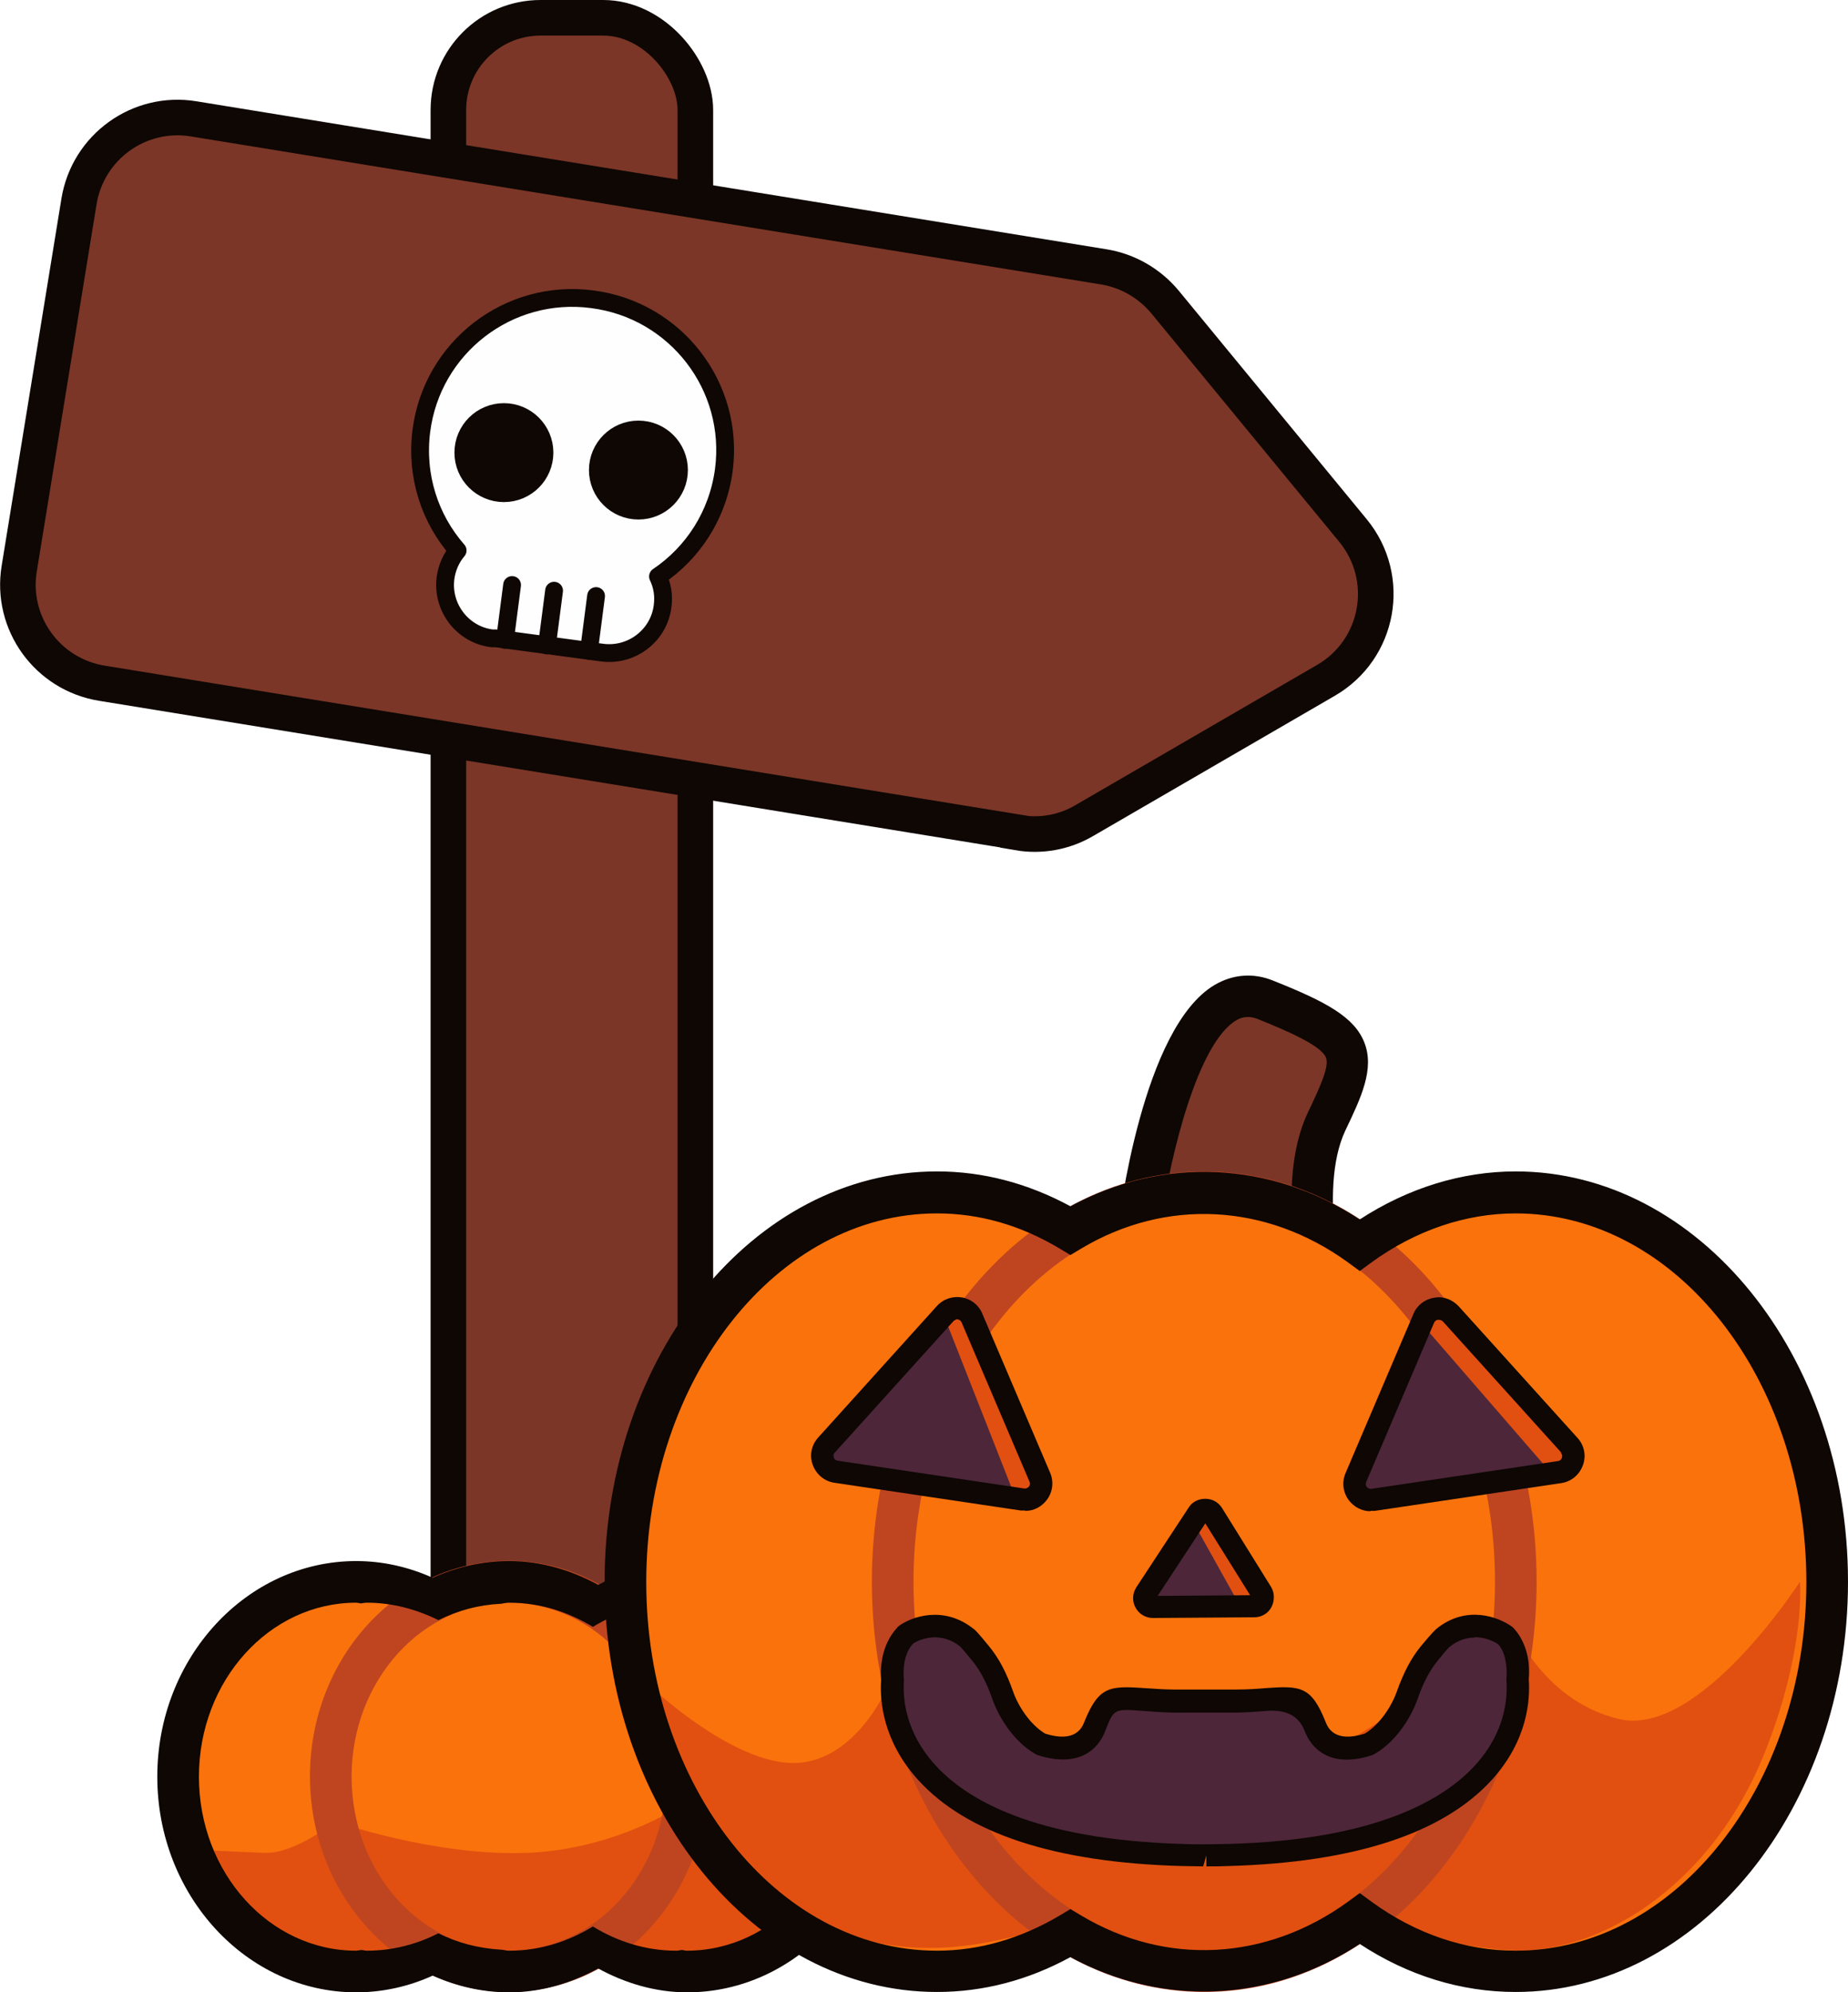 <?xml version="1.0" encoding="UTF-8"?>
<svg id="Layer_2" data-name="Layer 2" xmlns="http://www.w3.org/2000/svg" viewBox="0 0 51.93 55.98">
  <defs>
    <style>
      .cls-1, .cls-2, .cls-3 {
        fill: #7b3627;
      }

      .cls-4 {
        fill: #4d2639;
      }

      .cls-5, .cls-6 {
        fill: #0e0704;
      }

      .cls-7 {
        fill: #e15010;
      }

      .cls-2, .cls-3, .cls-6, .cls-8 {
        stroke: #0e0704;
      }

      .cls-2, .cls-6, .cls-8 {
        stroke-linecap: round;
        stroke-linejoin: round;
        stroke-width: .5px;
      }

      .cls-3 {
        stroke-miterlimit: 10;
      }

      .cls-9 {
        fill: #bf4520;
      }

      .cls-10 {
        fill: #fa720c;
      }

      .cls-8 {
        fill: #fefefe;
      }
    </style>
  </defs>
  <g id="Layer_1-2" data-name="Layer 1">
    <g>
      <g>
        <rect class="cls-3" x="12.6" y=".5" width="6.94" height="52.51" rx="2.59" ry="2.59"/>
        <g>
          <path class="cls-3" d="M28.61,23.39L2.86,19.2c-1.53-.25-2.57-1.69-2.32-3.22l1.68-10.32c.25-1.53,1.69-2.57,3.22-2.32l25.58,4.16c.67.11,1.28.46,1.72.99l5.28,6.42c1.1,1.34.74,3.34-.76,4.21l-6.79,3.94c-.56.33-1.22.45-1.86.34Z"/>
          <g>
            <path class="cls-8" d="M20.34,13.21c.31-2.35-1.35-4.5-3.7-4.8-2.35-.31-4.5,1.35-4.8,3.7-.16,1.27.24,2.47,1.02,3.36-.18.21-.3.48-.34.77-.11.83.48,1.6,1.31,1.7h.11s2.98.4,2.98.4c.83.11,1.6-.48,1.7-1.31.04-.3-.01-.58-.13-.83.98-.66,1.68-1.72,1.85-2.99Z"/>
            <g>
              <line class="cls-2" x1="14.39" y1="16.44" x2="14.19" y2="17.98"/>
              <line class="cls-2" x1="15.57" y1="16.6" x2="15.37" y2="18.14"/>
              <line class="cls-2" x1="16.75" y1="16.75" x2="16.55" y2="18.29"/>
            </g>
            <g>
              <circle class="cls-6" cx="14.16" cy="12.72" r="1.14"/>
              <circle class="cls-6" cx="17.94" cy="13.21" r="1.14"/>
            </g>
          </g>
        </g>
      </g>
      <g>
        <g>
          <g>
            <ellipse class="cls-10" cx="19.31" cy="49.93" rx="5.01" ry="5.47"/>
            <ellipse class="cls-10" cx="10.01" cy="49.93" rx="5.01" ry="5.47"/>
            <ellipse class="cls-10" cx="15.02" cy="49.93" rx="5.01" ry="5.47"/>
          </g>
          <path class="cls-7" d="M24.25,50.7s-1.19,1.01-2.82.93-2.12-1-2.12-1c0,0-1.89,1.34-4.5,1.44-2.61.1-5.38-.88-5.38-.88,0,0-1.15.91-1.98.88s-1.96-.09-1.96-.09l1.46,2.4,2.56,1.01,2.87-.51,1.53.51,1.67-.07,1.01-.52.84.47s2.1.36,2.16.33,2.59-.89,2.59-.89l1.36-1.72.7-2.3Z"/>
          <path class="cls-9" d="M14.3,55.98c3.08,0,5.59-2.72,5.59-6.06s-2.51-6.06-5.59-6.06-5.59,2.72-5.59,6.06,2.51,6.06,5.59,6.06ZM14.3,45.04c2.44,0,4.42,2.19,4.42,4.89s-1.98,4.89-4.42,4.89-4.42-2.19-4.42-4.89,1.98-4.89,4.42-4.89Z"/>
          <path class="cls-5" d="M10.01,43.87c.76,0,1.48.17,2.15.47.66-.3,1.39-.47,2.15-.47.9,0,1.75.26,2.5.67.76-.41,1.6-.67,2.5-.67,3.08,0,5.59,2.72,5.59,6.06s-2.51,6.06-5.59,6.06c-.9,0-1.75-.26-2.5-.67-.76.41-1.6.67-2.5.67-.76,0-1.48-.17-2.15-.47-.66.3-1.39.47-2.15.47-3.08,0-5.59-2.72-5.59-6.06s2.51-6.06,5.59-6.06ZM10.01,54.82s.09-.01.14-.02c.05,0,.1.02.16.02.72,0,1.4-.18,2.01-.49.53.27,1.12.42,1.74.46.08,0,.16.03.24.03,0,0,0,0,.01,0s0,0,.01,0c.86,0,1.65-.26,2.34-.68.69.42,1.48.68,2.34.68.05,0,.1-.01.15-.02.05,0,.1.02.15.02,2.44,0,4.42-2.19,4.42-4.89s-1.98-4.89-4.42-4.89c-.05,0-.1.01-.15.02-.05,0-.1-.02-.15-.02-.86,0-1.65.26-2.34.68-.69-.42-1.48-.68-2.34-.68,0,0,0,0-.01,0,0,0,0,0-.01,0-.08,0-.15.02-.22.03-.63.03-1.22.19-1.76.46-.61-.3-1.29-.49-2.01-.49-.05,0-.1.01-.16.02-.05,0-.09-.02-.14-.02-2.44,0-4.42,2.19-4.42,4.89s1.98,4.89,4.42,4.89Z"/>
        </g>
        <g>
          <ellipse class="cls-10" cx="26.15" cy="44.45" rx="8.76" ry="10.94"/>
          <g>
            <path class="cls-1" d="M37.28,36.78s-.93-3.34,0-5.28c.93-1.95.98-2.33-1.72-3.41-2.7-1.08-3.61,6.74-3.61,6.74l5.33,1.95Z"/>
            <path class="cls-5" d="M38.15,37.72l-.3-1.09s-.86-3.15-.04-4.87c.44-.92.82-1.72.53-2.46-.28-.72-1.08-1.15-2.56-1.74-.56-.23-1.14-.18-1.65.12-2.02,1.2-2.68,6.49-2.75,7.09l-.05.46,6.83,2.49ZM35.07,28.58c.09,0,.18.02.28.06.87.35,1.78.75,1.91,1.08.1.25-.16.81-.5,1.53-.68,1.41-.48,3.4-.27,4.62l-3.89-1.42c.3-2.07,1.07-5.13,2.13-5.77.11-.07.22-.1.34-.1Z"/>
          </g>
          <ellipse class="cls-10" cx="42.41" cy="44.45" rx="8.76" ry="10.94"/>
          <ellipse class="cls-10" cx="33.66" cy="44.45" rx="8.76" ry="10.94"/>
          <path class="cls-7" d="M50.58,44.45s-2.82,4.39-5.08,3.86-3.09-2.83-3.09-2.83c0,0-5.05,4.97-9.16,4.97s-8.12-3.46-8.12-3.46c0,0-.82,2.31-2.58,2.54-1.76.23-4.23-2.1-4.23-2.1,0,0,1.89,8.84,9.79,7.08,5.2-1.16,1.9,1.72,6.12.54s4.3-2.09,4.3-2.09c0,0-.46,1.46,3.76,1.84,2.43.22,5.77-1.64,7.33-5.62,1.13-2.88.96-4.74.96-4.74Z"/>
          <path class="cls-9" d="M33.84,55.98c5.15,0,9.34-5.17,9.34-11.53s-4.19-11.53-9.34-11.53-9.34,5.17-9.34,11.53,4.19,11.53,9.34,11.53ZM33.84,34.09c4.51,0,8.17,4.65,8.17,10.36s-3.67,10.36-8.17,10.36-8.17-4.65-8.17-10.36,3.67-10.36,8.17-10.36Z"/>
          <path class="cls-5" d="M26.33,55.98c1.3,0,2.56-.33,3.75-.98,2.6,1.41,5.63,1.27,8.13-.37,1.35.89,2.85,1.35,4.38,1.35,5.15,0,9.34-5.17,9.34-11.53s-4.19-11.53-9.34-11.53c-1.52,0-3.03.47-4.38,1.35-2.5-1.64-5.53-1.78-8.13-.37-1.2-.65-2.46-.98-3.75-.98-5.15,0-9.34,5.17-9.34,11.53s4.19,11.53,9.34,11.53ZM30.08,53.65l-.3.18c-1.1.65-2.26.99-3.45.99-4.51,0-8.17-4.65-8.17-10.36s3.67-10.36,8.17-10.36c1.19,0,2.35.33,3.45.99l.3.18.3-.18c2.39-1.43,5.21-1.27,7.49.38l.34.25.34-.25c1.23-.89,2.63-1.37,4.04-1.37,4.51,0,8.17,4.65,8.17,10.36s-3.67,10.36-8.17,10.36c-1.41,0-2.8-.47-4.04-1.37l-.34-.25-.34.25c-2.28,1.65-5.1,1.81-7.49.38l-.3-.18Z"/>
          <g>
            <path class="cls-4" d="M44.09,40.62l-3.34-3.7c-.22-.25-.62-.18-.75.13l-1.91,4.48c-.14.33.13.68.48.63l2.64-.39,2.6-.39c.36-.05.51-.48.27-.75Z"/>
            <path class="cls-4" d="M23.22,40.62l3.34-3.7c.22-.25.62-.18.75.13l1.91,4.48c.14.33-.13.68-.48.63l-2.64-.39-2.6-.39c-.36-.05-.51-.48-.27-.75Z"/>
            <polygon class="cls-7" points="40.02 37.28 43.54 41.34 44.17 41.18 44.21 40.8 40.4 36.73 40.02 36.73 40.02 37.28"/>
            <polygon class="cls-7" points="26.57 37.09 28.54 42.1 29.18 42.15 29.34 41.81 27.11 36.7 26.76 36.57 26.57 37.09"/>
            <path class="cls-5" d="M28.81,42.46c.24,0,.45-.11.6-.3.17-.22.21-.51.1-.77l-1.91-4.48c-.1-.24-.32-.41-.58-.45-.26-.04-.52.05-.69.24l-3.34,3.7c-.19.21-.25.51-.15.77.1.27.33.46.61.5l5.24.78s.08,0,.12,0ZM26.89,37.08s.02,0,.02,0c.03,0,.08.02.11.08l1.91,4.48c.03.07,0,.12-.02.14-.02.02-.06.06-.13.05l-5.24-.78c-.07-.01-.1-.06-.11-.09-.01-.03-.02-.09.03-.14l3.34-3.7s.07-.05.1-.05Z"/>
            <path class="cls-4" d="M32.2,44.78l1.47-2.24c.1-.15.32-.15.41,0l1.38,2.22c.1.16-.02.37-.21.37h-1.43s-1.42.02-1.42.02c-.19,0-.31-.21-.2-.38Z"/>
            <polygon class="cls-7" points="33.54 42.79 34.84 45.12 35.24 45.08 35.3 44.86 33.82 42.5 33.59 42.46 33.54 42.79"/>
            <path class="cls-5" d="M32.4,45.47h0l2.85-.02c.2,0,.39-.11.48-.29s.09-.39-.01-.56l-1.38-2.22c-.1-.16-.27-.26-.47-.26-.2,0-.37.09-.47.25l-1.47,2.24c-.11.17-.12.39-.02.57.1.18.28.29.49.29ZM32.46,44.95s0,0,0,0h0ZM35.13,44.83l-2.6.02,1.34-2.04,1.26,2.02Z"/>
            <path class="cls-4" d="M25.09,47.22c-.04-.53.09-.98.36-1.26,0,0,.86-.63,1.72.06.05.04.21.23.39.45.29.35.48.76.62,1.19.16.47.55,1.07,1.06,1.36.47.16,1.22.26,1.52-.5.41-1.04.51-.76,2.22-.71.24,0,.52,0,.87,0,.35,0,.63,0,.87,0,1.71-.05,1.81-.33,2.22.71.3.76,1.05.66,1.52.5.51-.3.9-.89,1.06-1.36.15-.43.34-.84.62-1.19.18-.21.34-.41.39-.45.87-.69,1.72-.06,1.72-.06.27.28.4.73.36,1.26.13,1.69-1.15,4.72-8.13,4.91-.19,0-.39.01-.59.01-.02,0-.04,0-.06,0-.02,0-.04,0-.06,0-.2,0-.4,0-.59-.01-6.98-.19-8.25-3.22-8.13-4.91Z"/>
            <path class="cls-5" d="M33.81,52.45l.09-.31v.31c.25,0,.43,0,.63-.01,3.54-.1,6.03-.92,7.4-2.43,1-1.11,1.07-2.24,1.03-2.82.05-.58-.11-1.11-.45-1.46-.4-.3-1.31-.63-2.14.04-.03.03-.1.08-.44.49-.28.34-.49.75-.68,1.28-.14.4-.47.92-.9,1.18-.86.27-1.04-.18-1.1-.33-.4-1-.7-1.02-1.68-.95-.23.02-.5.04-.85.04h-.86s-.87,0-.87,0c-.34,0-.61-.03-.84-.04-.98-.07-1.28-.04-1.68.95-.06.15-.24.6-1.1.33-.43-.26-.76-.78-.9-1.18-.19-.54-.4-.94-.68-1.28-.32-.39-.39-.46-.44-.49-.83-.66-1.74-.34-2.1-.07-.37.38-.53.9-.49,1.52-.04.58.05,1.7,1.03,2.79,1.37,1.52,3.86,2.33,7.4,2.43.2,0,.39.01.6.01ZM41.45,46.01c.37,0,.64.19.65.2.17.18.27.55.23.99.04.53-.03,1.47-.87,2.4-.86.95-2.76,2.11-6.95,2.22-.19,0-.38.01-.58.01h-.1c-.21,0-.41,0-.6-.01-4.2-.12-6.1-1.27-6.96-2.23-.84-.93-.9-1.87-.87-2.35v-.02s0-.02,0-.02c-.04-.44.06-.81.27-1.02h0s.65-.43,1.31.09c0,0,.08.08.34.4.23.28.41.63.57,1.09.17.48.58,1.17,1.2,1.53l.06.03c.92.3,1.62.06,1.91-.68.24-.62.25-.62,1.05-.56.23.02.52.04.87.05h.88s.87,0,.87,0c.36-.01.65-.03.88-.05q.81-.06,1.05.56c.29.74.99.99,1.91.68l.06-.03c.62-.36,1.03-1.05,1.2-1.53.16-.46.34-.81.57-1.09.27-.34.34-.4.35-.4.24-.19.48-.25.69-.25Z"/>
            <path class="cls-5" d="M38.51,42.46s.08,0,.12,0l5.24-.78c.28-.04.51-.23.61-.5.1-.27.04-.56-.15-.77h0s-3.34-3.7-3.34-3.7c-.18-.19-.43-.29-.69-.24-.26.04-.48.21-.58.45l-1.91,4.48c-.11.26-.07.55.1.77.15.19.37.3.6.3ZM43.86,40.83c.05.05.04.11.03.14-.01.03-.04.08-.11.09l-5.24.78c-.07.01-.11-.03-.13-.05-.02-.02-.05-.07-.02-.14l1.91-4.48c.03-.06.08-.08.11-.08.03,0,.08,0,.13.04l3.34,3.7Z"/>
          </g>
        </g>
      </g>
    </g>
  </g>
</svg>